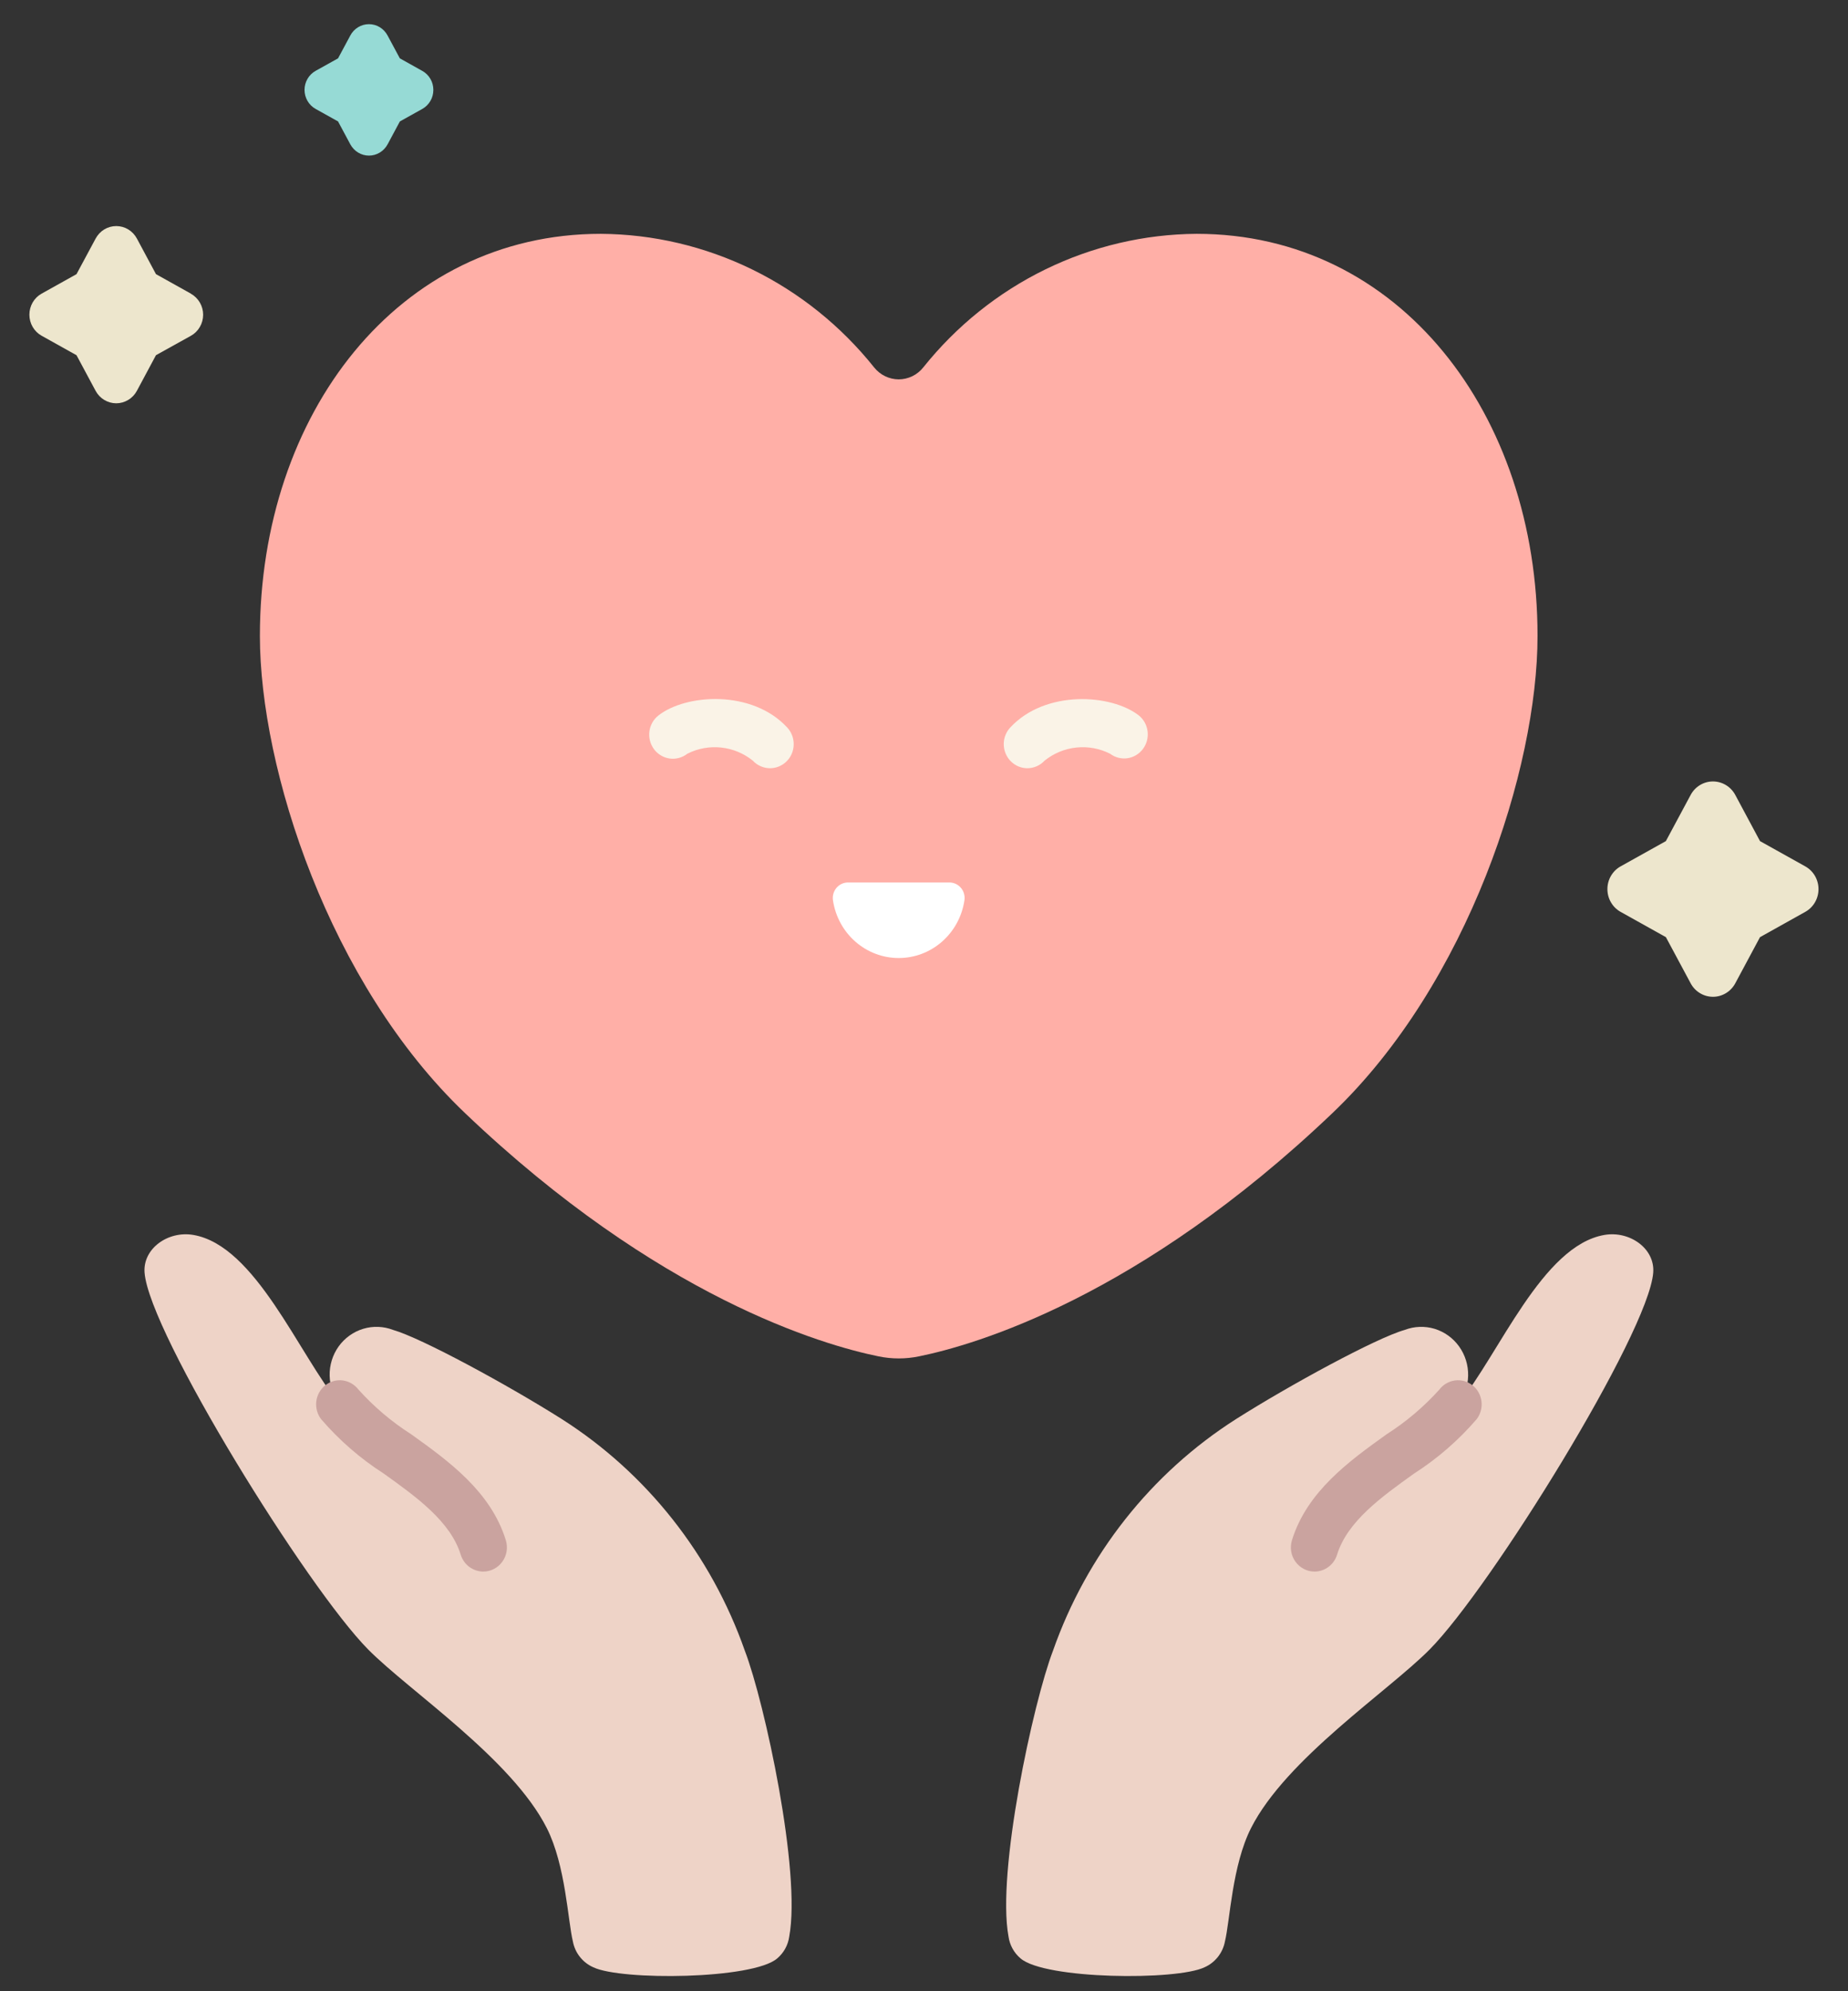 <svg width="52" height="56" viewBox="0 0 52 56" fill="none" xmlns="http://www.w3.org/2000/svg">
<rect x="0" y="0" width="52" height="56" fill="#333333" stroke="none"/>
<path d="M16.906 6.576C18.38 6.586 19.833 6.928 21.163 7.577C22.492 8.226 23.665 9.167 24.596 10.332C24.68 10.437 24.785 10.522 24.905 10.58C25.025 10.638 25.156 10.669 25.288 10.669C25.421 10.669 25.552 10.638 25.672 10.58C25.791 10.522 25.897 10.437 25.98 10.332C26.912 9.167 28.084 8.226 29.414 7.577C30.743 6.928 32.197 6.586 33.671 6.576C39.377 6.576 43.264 11.639 43.264 17.884C43.264 21.618 41.313 27.663 37.492 31.305C32.051 36.49 27.43 37.825 25.861 38.145C25.484 38.223 25.095 38.223 24.718 38.145C23.149 37.824 18.525 36.49 13.085 31.304C9.264 27.663 7.313 21.618 7.313 17.884C7.313 11.639 11.199 6.576 16.906 6.576Z" fill="#FFAFA7"/>
<path d="M45.15 34.73C43.394 35.027 42.185 38.086 41.027 39.496C41.206 39.265 41.306 38.981 41.311 38.687C41.317 38.392 41.227 38.105 41.057 37.867C40.887 37.63 40.645 37.456 40.369 37.371C40.092 37.288 39.796 37.298 39.526 37.402C38.725 37.628 36.285 38.956 34.782 39.908C32.393 41.428 30.577 43.725 29.628 46.428C29.072 47.88 28.041 52.643 28.378 54.462C28.412 54.703 28.533 54.922 28.717 55.077C29.401 55.669 33.112 55.703 33.892 55.327C34.039 55.263 34.168 55.163 34.269 55.036C34.369 54.91 34.438 54.76 34.468 54.6C34.61 54.017 34.669 52.464 35.202 51.412C36.189 49.463 39.062 47.565 40.227 46.39C41.942 44.66 46.385 37.496 46.519 35.793C46.573 35.114 45.859 34.61 45.15 34.73Z" fill="#EED3C7"/>
<path d="M20.96 46.428C20.011 43.725 18.195 41.428 15.806 39.908C14.301 38.956 11.86 37.63 11.061 37.402C10.791 37.298 10.495 37.287 10.219 37.371C9.942 37.455 9.7 37.629 9.529 37.866C9.359 38.104 9.27 38.392 9.276 38.686C9.281 38.981 9.382 39.265 9.561 39.496C8.402 38.086 7.194 35.027 5.437 34.73C4.728 34.61 4.015 35.114 4.068 35.793C4.201 37.496 8.646 44.66 10.361 46.39C11.526 47.565 14.399 49.464 15.386 51.412C15.918 52.464 15.978 54.017 16.12 54.6C16.15 54.76 16.218 54.91 16.319 55.036C16.419 55.163 16.549 55.263 16.696 55.327C17.476 55.703 21.187 55.669 21.87 55.077C22.054 54.922 22.175 54.703 22.208 54.462C22.547 52.643 21.517 47.88 20.96 46.428Z" fill="#EED3C7"/>
<path d="M26.718 24.818C26.781 24.819 26.842 24.833 26.898 24.86C26.954 24.887 27.004 24.927 27.044 24.975C27.084 25.024 27.113 25.081 27.128 25.142C27.145 25.204 27.147 25.268 27.136 25.33C27.067 25.78 26.843 26.189 26.504 26.485C26.166 26.781 25.734 26.943 25.288 26.943C24.842 26.943 24.411 26.781 24.072 26.485C23.733 26.189 23.509 25.78 23.44 25.33C23.429 25.268 23.432 25.204 23.448 25.142C23.464 25.081 23.493 25.024 23.532 24.975C23.572 24.927 23.622 24.887 23.678 24.86C23.734 24.833 23.796 24.819 23.858 24.818H26.718Z" fill="white"/>
<path d="M50.797 24.365L49.524 23.655L48.828 22.356C48.766 22.241 48.675 22.145 48.565 22.079C48.454 22.012 48.328 21.977 48.2 21.977C48.071 21.977 47.945 22.012 47.835 22.079C47.724 22.146 47.634 22.242 47.572 22.357L46.875 23.655L45.602 24.365C45.49 24.427 45.395 24.52 45.33 24.633C45.264 24.745 45.23 24.874 45.23 25.005C45.23 25.136 45.264 25.265 45.33 25.377C45.395 25.49 45.49 25.583 45.602 25.645L46.876 26.356L47.572 27.653C47.633 27.768 47.724 27.864 47.835 27.931C47.945 27.998 48.071 28.033 48.2 28.033C48.328 28.034 48.454 27.998 48.565 27.931C48.675 27.865 48.766 27.769 48.828 27.654L49.524 26.356L50.797 25.645C50.91 25.583 51.004 25.49 51.07 25.377C51.135 25.265 51.17 25.136 51.17 25.005C51.17 24.874 51.135 24.746 51.07 24.633C51.004 24.52 50.91 24.428 50.797 24.365Z" fill="#EDE6CD"/>
<path d="M11.883 1.994L11.251 1.641L10.905 0.997C10.854 0.901 10.778 0.821 10.686 0.765C10.594 0.709 10.489 0.68 10.382 0.68C10.274 0.68 10.169 0.709 10.077 0.765C9.985 0.821 9.909 0.901 9.858 0.997L9.512 1.641L8.88 1.993C8.786 2.046 8.707 2.123 8.653 2.217C8.598 2.311 8.569 2.419 8.569 2.528C8.569 2.637 8.598 2.745 8.653 2.839C8.707 2.933 8.786 3.01 8.88 3.063L9.512 3.415L9.858 4.06C9.91 4.155 9.985 4.235 10.078 4.291C10.17 4.347 10.275 4.376 10.382 4.376C10.489 4.376 10.594 4.347 10.686 4.291C10.779 4.235 10.854 4.155 10.906 4.06L11.252 3.415L11.884 3.063C11.978 3.01 12.056 2.933 12.111 2.839C12.166 2.745 12.194 2.638 12.194 2.529C12.194 2.419 12.166 2.312 12.111 2.218C12.056 2.124 11.978 2.047 11.884 1.994L11.883 1.994Z" fill="#96DAD5"/>
<path d="M5.371 8.258L4.389 7.71L3.852 6.709C3.795 6.603 3.711 6.514 3.609 6.452C3.507 6.39 3.39 6.358 3.271 6.358C3.153 6.358 3.036 6.39 2.934 6.452C2.832 6.514 2.748 6.603 2.691 6.709L2.153 7.71L1.171 8.258C1.066 8.316 0.98 8.401 0.919 8.506C0.859 8.61 0.827 8.729 0.827 8.85C0.827 8.971 0.859 9.09 0.919 9.194C0.98 9.298 1.066 9.384 1.171 9.442L2.153 9.99L2.69 10.991C2.747 11.097 2.831 11.186 2.933 11.247C3.035 11.309 3.152 11.342 3.271 11.342C3.39 11.342 3.506 11.309 3.608 11.247C3.711 11.186 3.795 11.097 3.852 10.991L4.389 9.989L5.371 9.444C5.475 9.386 5.562 9.301 5.623 9.196C5.684 9.092 5.716 8.973 5.716 8.852C5.716 8.731 5.684 8.612 5.623 8.508C5.562 8.404 5.475 8.318 5.371 8.26V8.258Z" fill="#EDE6CD"/>
<path d="M36.989 44.198C36.884 44.198 36.781 44.173 36.688 44.124C36.595 44.076 36.514 44.006 36.452 43.92C36.39 43.834 36.349 43.735 36.332 43.63C36.315 43.525 36.323 43.417 36.354 43.315C36.78 41.941 37.97 41.087 39.021 40.334C39.567 39.986 40.066 39.563 40.502 39.079C40.555 39.009 40.622 38.95 40.698 38.906C40.774 38.862 40.858 38.834 40.944 38.822C41.031 38.811 41.119 38.818 41.203 38.841C41.287 38.865 41.366 38.905 41.435 38.96C41.504 39.014 41.562 39.083 41.605 39.16C41.648 39.237 41.676 39.323 41.687 39.411C41.698 39.499 41.691 39.589 41.668 39.675C41.645 39.761 41.606 39.841 41.552 39.911C41.039 40.507 40.444 41.023 39.786 41.444C38.865 42.104 37.913 42.787 37.623 43.723C37.581 43.861 37.496 43.981 37.382 44.066C37.268 44.152 37.13 44.198 36.989 44.198Z" fill="#CAA39F"/>
<path d="M13.598 44.198C13.457 44.197 13.319 44.151 13.205 44.066C13.091 43.981 13.007 43.861 12.964 43.723C12.674 42.787 11.722 42.104 10.801 41.444C10.143 41.023 9.548 40.507 9.035 39.911C8.982 39.841 8.942 39.761 8.919 39.675C8.896 39.589 8.89 39.499 8.9 39.411C8.911 39.323 8.939 39.237 8.982 39.16C9.026 39.083 9.083 39.014 9.152 38.96C9.221 38.905 9.3 38.865 9.384 38.841C9.469 38.818 9.557 38.811 9.643 38.822C9.73 38.834 9.814 38.862 9.889 38.906C9.965 38.95 10.032 39.009 10.086 39.079C10.522 39.563 11.02 39.986 11.567 40.334C12.618 41.087 13.808 41.941 14.233 43.315C14.264 43.417 14.272 43.525 14.255 43.63C14.238 43.735 14.197 43.834 14.135 43.92C14.073 44.006 13.993 44.076 13.899 44.124C13.806 44.173 13.703 44.198 13.598 44.198H13.598Z" fill="#CAA39F"/>
<path d="M21.667 21.605C21.577 21.605 21.487 21.586 21.404 21.549C21.32 21.513 21.245 21.459 21.183 21.392C20.925 21.185 20.615 21.057 20.289 21.023C19.962 20.989 19.633 21.049 19.34 21.198C19.199 21.308 19.022 21.356 18.847 21.333C18.672 21.309 18.513 21.216 18.405 21.073C18.298 20.93 18.25 20.75 18.273 20.571C18.296 20.392 18.388 20.23 18.528 20.121C19.301 19.515 21.162 19.39 22.15 20.459C22.24 20.555 22.3 20.676 22.323 20.807C22.346 20.938 22.331 21.073 22.28 21.195C22.228 21.317 22.143 21.42 22.034 21.493C21.925 21.566 21.798 21.605 21.667 21.605Z" fill="#FAF3E7"/>
<path d="M28.909 21.605C28.779 21.605 28.652 21.566 28.544 21.493C28.435 21.421 28.35 21.317 28.299 21.195C28.247 21.074 28.232 20.939 28.254 20.809C28.277 20.679 28.336 20.558 28.425 20.462C29.414 19.393 31.275 19.517 32.048 20.123C32.184 20.234 32.271 20.395 32.292 20.571C32.313 20.747 32.265 20.925 32.159 21.066C32.053 21.206 31.897 21.299 31.725 21.324C31.552 21.349 31.377 21.303 31.237 21.198C30.943 21.049 30.614 20.989 30.288 21.023C29.961 21.057 29.651 21.185 29.393 21.392C29.331 21.459 29.256 21.513 29.173 21.549C29.09 21.586 29 21.605 28.909 21.605Z" fill="#FAF3E7"/>
</svg>
